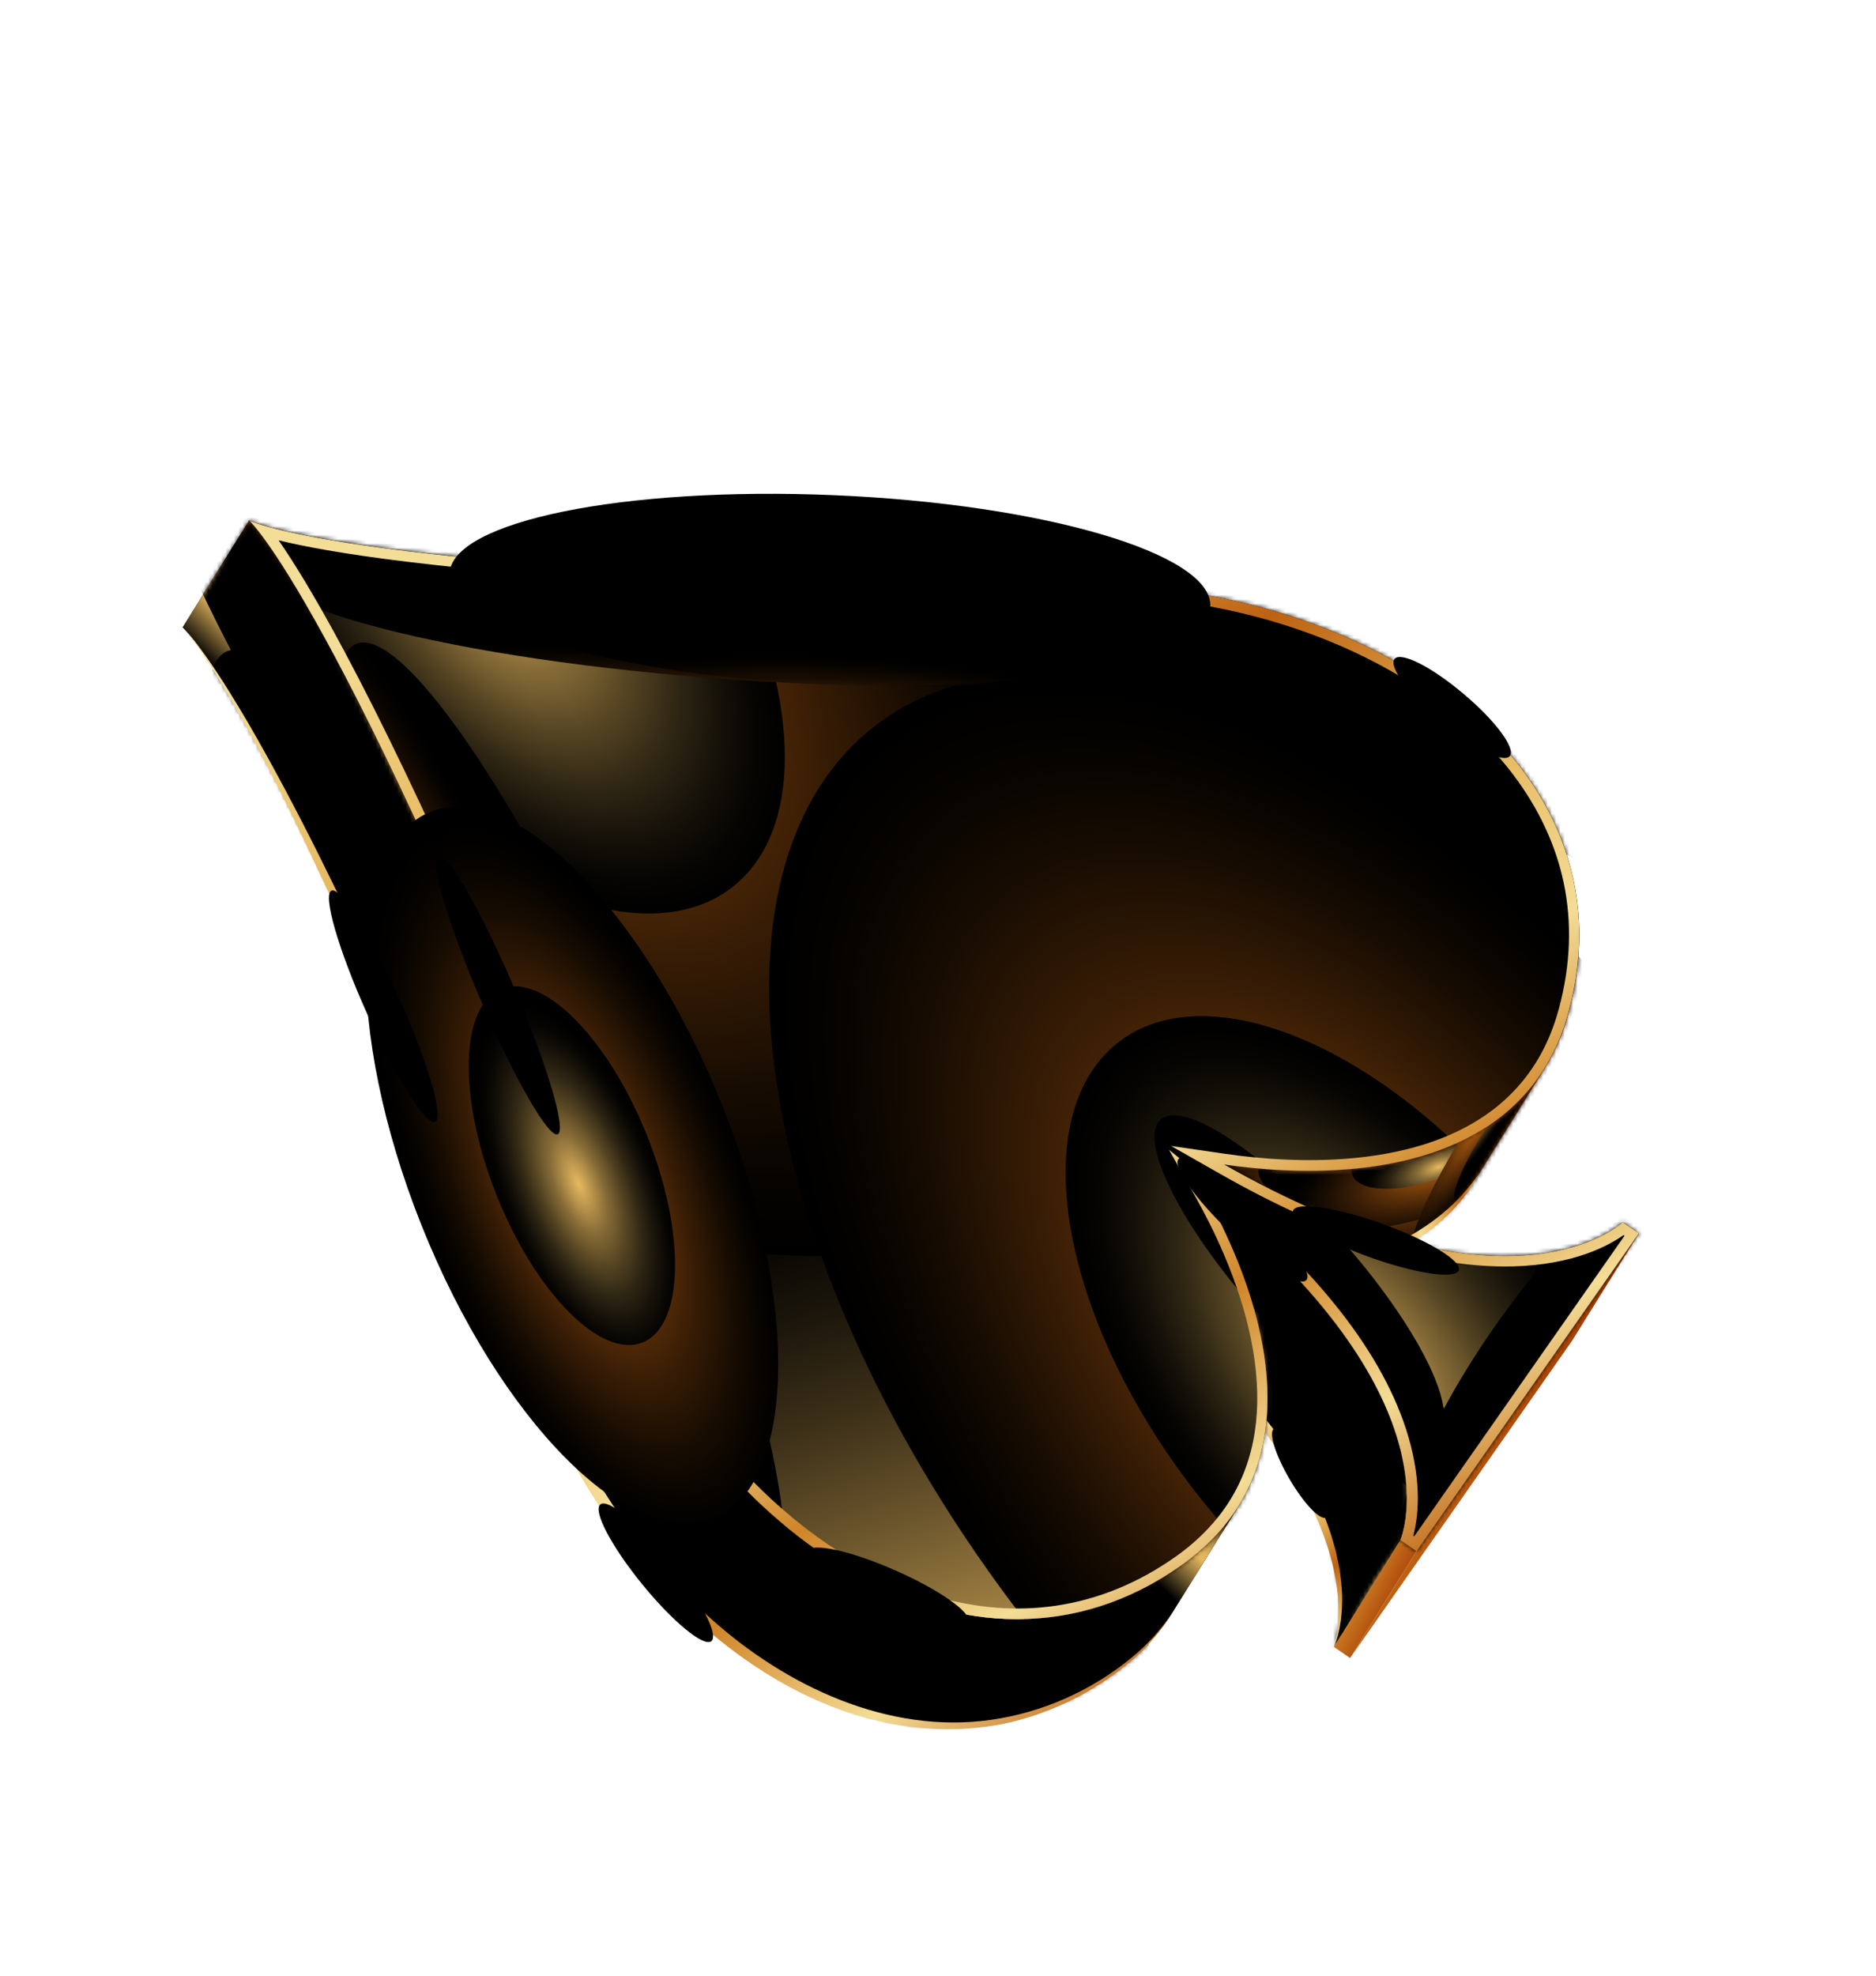 <svg width="437" height="460" viewBox="0 0 437 460" fill="none" xmlns="http://www.w3.org/2000/svg">
<g filter="url(#filter0_i_934_4415)">
<path d="M329.739 265.601C328.861 265.847 327.964 266.063 327.098 266.259C323.124 267.189 319.069 267.783 315.091 268.157C314.198 268.241 313.336 268.306 312.455 268.339C311.593 268.404 310.712 268.438 309.83 268.472C307.662 268.577 305.548 268.563 303.484 268.56C302.665 268.555 301.845 268.551 301.038 268.496C294.993 268.31 289.517 267.728 285.216 267.1L269.722 292.01C288.085 294.657 327.521 296.715 344.378 269.581L359.873 244.671C352.743 256.118 341.635 262.354 329.75 265.551L329.739 265.601Z" fill="url(#paint0_linear_934_4415)"/>
<mask id="mask0_934_4415" style="mask-type:luminance" maskUnits="userSpaceOnUse" x="269" y="244" width="91" height="50">
<path d="M329.739 265.601C328.861 265.847 327.964 266.063 327.098 266.259C323.124 267.189 319.069 267.783 315.091 268.157C314.198 268.241 313.336 268.306 312.455 268.339C311.593 268.404 310.712 268.438 309.83 268.472C307.662 268.577 305.548 268.563 303.484 268.56C302.665 268.555 301.845 268.551 301.038 268.496C294.993 268.31 289.517 267.728 285.216 267.1L269.722 292.01C288.085 294.657 327.521 296.715 344.378 269.581L359.873 244.671C352.743 256.118 341.635 262.354 329.75 265.551L329.739 265.601Z" fill="white"/>
</mask>
<g mask="url(#mask0_934_4415)">
<path style="mix-blend-mode:screen" d="M374.719 259.735C376.122 272.051 352.886 284.815 322.854 288.195C292.823 291.575 267.346 284.339 265.974 272.004C264.571 259.688 287.807 246.924 317.838 243.544C347.87 240.164 373.346 247.4 374.719 259.735Z" fill="url(#paint1_radial_934_4415)"/>
<path style="mix-blend-mode:screen" d="M347.54 262.797C348.251 268.97 336.614 275.322 321.608 277.027C306.602 278.732 293.844 275.084 293.152 268.941C292.441 262.768 304.078 256.417 319.084 254.711C334.09 253.006 346.848 256.655 347.54 262.797Z" fill="url(#paint2_radial_934_4415)"/>
<path style="mix-blend-mode:screen" d="M367.991 250.18C370.922 258.192 357.464 270.446 337.941 277.588C318.418 284.73 300.238 284.031 297.307 276.019C294.375 268.007 307.833 255.753 327.356 248.611C346.879 241.469 365.059 242.168 367.991 250.18Z" fill="url(#paint3_radial_934_4415)"/>
<path style="mix-blend-mode:screen" d="M350.32 256.64C351.776 260.63 345.082 266.779 335.311 270.334C325.54 273.889 316.465 273.53 315.009 269.54C313.553 265.549 320.247 259.401 330.018 255.845C339.789 252.29 348.864 252.649 350.32 256.64Z" fill="url(#paint4_radial_934_4415)"/>
<path style="mix-blend-mode:screen" d="M370.282 228.902C373.754 231.163 367.307 247.083 355.887 264.469C344.48 281.805 332.429 294.042 328.957 291.781C325.486 289.519 331.933 273.6 343.352 256.214C354.759 238.878 366.81 226.641 370.282 228.902Z" fill="url(#paint5_radial_934_4415)"/>
<path style="mix-blend-mode:screen" d="M359.916 244.601C361.661 245.747 358.412 253.701 352.724 262.36C347.005 271.037 340.98 277.156 339.234 276.01C337.488 274.863 340.737 266.909 346.425 258.251C352.145 249.573 358.17 243.455 359.916 244.601Z" fill="url(#paint6_radial_934_4415)"/>
</g>
<path d="M269.691 292.029C292.585 293.743 319.497 293.424 337.547 277.233C340.086 274.963 342.33 272.361 344.328 269.569C342.697 272.605 340.618 275.404 338.234 277.921C321.265 295.502 292.269 296.475 269.672 291.998L269.691 292.029Z" fill="url(#paint7_linear_934_4415)"/>
<path d="M280.623 273.658L265.129 298.568C301.69 328.068 310.62 351.632 312.014 365.586C312.094 366.267 312.144 366.966 312.154 367.604C312.185 367.929 312.165 368.242 312.196 368.566C312.207 369.204 312.229 369.792 312.201 370.367C312.174 370.943 312.177 371.5 312.141 371.995C311.873 376.458 310.904 379.039 310.698 379.468L326.193 354.557C326.821 352.877 339.043 320.855 280.573 273.646L280.623 273.658Z" fill="url(#paint8_linear_934_4415)"/>
<path style="mix-blend-mode:screen" d="M280.623 273.658L265.129 298.568C301.69 328.068 310.62 351.632 312.014 365.586C312.094 366.267 312.144 366.966 312.154 367.604C312.185 367.929 312.165 368.242 312.196 368.566C312.207 369.204 312.229 369.792 312.201 370.367C312.174 370.943 312.177 371.5 312.141 371.995C311.873 376.458 310.904 379.039 310.698 379.468L326.193 354.557C326.821 352.877 339.043 320.855 280.573 273.646L280.623 273.658Z" fill="url(#paint9_linear_934_4415)"/>
<mask id="mask1_934_4415" style="mask-type:luminance" maskUnits="userSpaceOnUse" x="265" y="273" width="63" height="107">
<path d="M280.623 273.658L265.129 298.568C301.69 328.068 310.62 351.632 312.014 365.586C312.094 366.267 312.144 366.966 312.154 367.604C312.185 367.929 312.165 368.242 312.196 368.566C312.207 369.204 312.229 369.792 312.201 370.367C312.174 370.943 312.177 371.5 312.141 371.995C311.873 376.458 310.904 379.039 310.698 379.468L326.193 354.557C326.821 352.877 339.043 320.855 280.573 273.646L280.623 273.658Z" fill="white"/>
</mask>
<g mask="url(#mask1_934_4415)">
<path style="mix-blend-mode:screen" d="M349.428 318.765C358.735 324.736 352.987 350.188 336.657 375.618C320.327 401.049 299.518 416.812 290.242 410.822C280.965 404.831 286.682 379.399 303.012 353.968C319.342 328.537 340.151 312.774 349.428 318.765Z" fill="url(#paint10_radial_934_4415)"/>
<path style="mix-blend-mode:screen" d="M334.638 341.775C339.291 344.761 336.443 357.492 328.252 370.202C320.062 382.912 309.683 390.799 305.029 387.813C300.376 384.828 303.224 372.096 311.414 359.386C319.604 346.677 329.984 338.79 334.638 341.775Z" fill="url(#paint11_radial_934_4415)"/>
<path style="mix-blend-mode:screen" d="M288.634 263.552C298.164 257.955 318.296 274.538 333.573 300.634C348.881 326.71 353.537 352.38 343.988 357.945C334.458 363.541 314.326 346.959 299.049 320.863C283.741 294.787 279.084 269.117 288.634 263.552Z" fill="url(#paint12_radial_934_4415)"/>
<path style="mix-blend-mode:screen" d="M302.469 287.196C307.219 284.407 317.284 292.698 324.948 305.752C332.592 318.775 334.93 331.625 330.181 334.413C325.431 337.202 315.365 328.911 307.702 315.857C300.057 302.834 297.719 289.984 302.5 287.176L302.469 287.196Z" fill="url(#paint13_radial_934_4415)"/>
<path style="mix-blend-mode:screen" d="M270.272 257.252C278.54 249.908 301.503 262.277 321.561 284.877C341.62 307.477 351.206 331.749 342.937 339.094C334.669 346.439 311.707 334.07 291.648 311.47C271.59 288.87 262.003 264.597 270.272 257.252Z" fill="url(#paint14_radial_934_4415)"/>
<path style="mix-blend-mode:screen" d="M288.425 277.689C292.553 274.042 304.04 280.201 314.094 291.507C324.149 302.813 328.907 314.928 324.798 318.606C320.67 322.253 309.183 316.094 299.128 304.788C289.074 293.482 284.316 281.367 288.425 277.689Z" fill="url(#paint15_radial_934_4415)"/>
<path style="mix-blend-mode:screen" d="M303.747 322.747C311.935 320.995 322.462 337.678 327.27 360.073C332.108 382.45 329.344 402.003 321.175 403.787C312.987 405.539 302.46 388.856 297.652 366.461C292.814 344.084 295.578 324.531 303.747 322.747Z" fill="url(#paint16_radial_934_4415)"/>
<path style="mix-blend-mode:screen" d="M308.093 343.025C312.187 342.148 317.445 350.515 319.854 361.688C322.264 372.86 320.891 382.653 316.797 383.529C312.703 384.405 307.446 376.038 305.036 364.866C302.626 353.693 303.999 343.901 308.093 343.025Z" fill="url(#paint17_radial_934_4415)"/>
<path style="mix-blend-mode:screen" d="M289.811 314.935C297.302 311.168 311.679 324.721 321.938 345.179C332.198 365.637 334.45 385.243 326.959 389.01C319.468 392.777 305.091 379.224 294.832 358.766C284.572 338.308 282.32 318.702 289.811 314.935Z" fill="url(#paint18_radial_934_4415)"/>
<path style="mix-blend-mode:screen" d="M299.119 333.451C302.859 331.593 310.047 338.369 315.167 348.583C320.287 358.797 321.423 368.615 317.703 370.505C313.963 372.363 306.775 365.587 301.655 355.373C296.534 345.159 295.399 335.341 299.119 333.451Z" fill="url(#paint19_radial_934_4415)"/>
</g>
<path d="M265.098 298.587C286.313 314.151 311.455 339.598 312.626 367.396C312.683 371.485 312.311 375.713 310.718 379.499C311.878 375.639 311.976 371.454 311.633 367.457C310.656 357.411 306.567 347.886 301.406 339.33C291.828 323.689 278.614 310.829 265.098 298.587Z" fill="url(#paint20_linear_934_4415)"/>
<path d="M326.244 354.569L310.749 379.479L314.495 382.042L329.99 357.132L326.244 354.569Z" fill="url(#paint21_linear_934_4415)"/>
<path d="M355.923 320.087L329.989 357.132L314.495 382.042L340.428 344.997L366.288 308.041L381.782 283.131L355.923 320.087Z" fill="url(#paint22_linear_934_4415)"/>
<path d="M275.203 360.431C225.885 395.252 165.509 352.497 142.857 295.337C81.559 140.673 59.235 118.368 58.058 117.168L42.564 142.079C43.722 143.247 66.065 165.583 127.362 320.247C150.014 377.407 210.391 420.162 259.708 385.341C265.561 381.221 269.903 376.538 273.021 371.544L288.515 346.634C285.398 351.628 281.087 356.291 275.203 360.431Z" fill="url(#paint23_linear_934_4415)"/>
<path style="mix-blend-mode:screen" d="M275.203 360.431C225.885 395.252 165.509 352.497 142.857 295.337C81.559 140.673 59.235 118.368 58.058 117.168L42.564 142.079C43.722 143.247 66.065 165.583 127.362 320.247C150.014 377.407 210.391 420.162 259.708 385.341C265.561 381.221 269.903 376.538 273.021 371.544L288.515 346.634C285.398 351.628 281.087 356.291 275.203 360.431Z" fill="url(#paint24_linear_934_4415)"/>
<path style="mix-blend-mode:screen" d="M275.203 360.431C225.885 395.252 165.509 352.497 142.857 295.337C81.559 140.673 59.235 118.368 58.058 117.168L42.564 142.079C43.722 143.247 66.065 165.583 127.362 320.247C150.014 377.407 210.391 420.162 259.708 385.341C265.561 381.221 269.903 376.538 273.021 371.544L288.515 346.634C285.398 351.628 281.087 356.291 275.203 360.431Z" fill="url(#paint25_linear_934_4415)"/>
<mask id="mask2_934_4415" style="mask-type:luminance" maskUnits="userSpaceOnUse" x="42" y="117" width="247" height="281">
<path d="M275.203 360.431C225.885 395.252 165.509 352.497 142.857 295.337C81.559 140.673 59.235 118.368 58.058 117.168L42.564 142.079C43.722 143.247 66.065 165.583 127.362 320.247C150.014 377.407 210.391 420.162 259.708 385.341C265.561 381.221 269.903 376.538 273.021 371.544L288.515 346.634C285.398 351.628 281.087 356.291 275.203 360.431Z" fill="white"/>
</mask>
<g mask="url(#mask2_934_4415)">
<path style="mix-blend-mode:screen" d="M62.107 169.297C72.73 164.351 100.115 200.774 123.243 250.633C146.372 300.493 156.475 344.895 145.851 349.841C135.228 354.786 107.843 318.364 84.715 268.504C61.586 218.644 51.483 174.242 62.107 169.297Z" fill="url(#paint26_radial_934_4415)"/>
<path style="mix-blend-mode:screen" d="M83.055 214.415C88.392 211.948 102.059 230.153 113.608 255.093C125.157 280.032 130.224 302.223 124.887 304.69C119.55 307.157 105.883 288.952 94.334 264.012C82.785 239.073 77.718 216.882 83.055 214.415Z" fill="url(#paint27_radial_934_4415)"/>
<path style="mix-blend-mode:screen" d="M136.451 328.249C147.083 323.317 136.955 278.905 113.83 229.052C90.705 179.199 63.34 142.783 52.708 147.715C42.076 152.647 52.203 197.059 75.329 246.912C98.454 296.765 125.819 333.18 136.451 328.249Z" fill="url(#paint28_radial_934_4415)"/>
<path style="mix-blend-mode:screen" d="M73.625 192.88C78.962 190.413 92.629 208.619 104.178 233.558C115.727 258.498 120.794 280.689 115.457 283.156C110.12 285.623 96.453 267.417 84.904 242.478C73.355 217.538 68.289 195.347 73.625 192.88Z" fill="url(#paint29_radial_934_4415)"/>
<path style="mix-blend-mode:screen" d="M32.61 70.344C42.748 64.412 73.456 98.033 101.284 145.436C129.08 192.859 143.428 236.076 133.291 242.008C123.153 247.939 92.445 214.319 64.617 166.915C36.821 119.492 22.473 76.276 32.61 70.344Z" fill="url(#paint30_radial_934_4415)"/>
<path style="mix-blend-mode:screen" d="M57.804 113.245C62.863 110.263 78.233 127.064 92.126 150.801C106.03 174.487 113.188 196.105 108.129 199.086C103.07 202.068 87.7 185.267 73.808 161.53C59.904 137.844 52.745 116.226 57.804 113.245Z" fill="url(#paint31_radial_934_4415)"/>
<path style="mix-blend-mode:screen" d="M49.103 98.389C59.24 92.457 89.949 126.078 117.776 173.481C145.573 220.904 159.921 264.121 149.783 270.052C139.646 275.984 108.937 242.364 81.11 194.96C53.313 147.537 38.965 104.321 49.103 98.389Z" fill="url(#paint32_radial_934_4415)"/>
<path style="mix-blend-mode:screen" d="M74.277 141.259C79.336 138.277 94.706 155.078 108.598 178.814C122.491 202.551 129.661 224.119 124.602 227.1C119.543 230.082 104.173 213.281 90.28 189.544C76.388 165.808 69.218 144.24 74.277 141.259Z" fill="url(#paint33_radial_934_4415)"/>
<path style="mix-blend-mode:screen" d="M154.289 346.901C157.909 335.751 186.221 334.99 217.496 345.185C248.77 355.381 271.166 372.701 267.515 383.87C263.895 395.02 235.583 395.781 204.309 385.585C173.034 375.39 150.639 358.07 154.289 346.901Z" fill="url(#paint34_radial_934_4415)"/>
<path style="mix-blend-mode:screen" d="M182.609 356.146C184.428 350.586 198.575 350.19 214.221 355.303C229.868 360.417 241.066 369.076 239.247 374.636C237.427 380.195 223.281 380.591 207.634 375.478C191.987 370.365 180.789 361.705 182.609 356.146Z" fill="url(#paint35_radial_934_4415)"/>
<path style="mix-blend-mode:screen" d="M144.039 325.492C150.382 315.609 177.947 322.059 205.61 339.834C233.273 357.608 250.564 380.042 244.221 389.925C237.878 399.808 210.313 393.358 182.65 375.584C154.987 357.809 137.696 335.375 144.039 325.492Z" fill="url(#paint36_radial_934_4415)"/>
<path style="mix-blend-mode:screen" d="M169.102 341.579C172.258 336.647 186.071 339.853 199.913 348.755C213.754 357.658 222.374 368.869 219.218 373.801C216.062 378.733 202.249 375.527 188.408 366.625C174.567 357.722 165.946 346.511 169.102 341.579Z" fill="url(#paint37_radial_934_4415)"/>
<path style="mix-blend-mode:screen" d="M137.687 301.653C146.2 293.597 171.434 306.441 194.022 330.342C216.611 354.244 228.039 380.162 219.495 388.237C210.982 396.292 185.748 383.449 163.159 359.547C140.571 335.645 129.143 309.728 137.687 301.653Z" fill="url(#paint38_radial_934_4415)"/>
<path style="mix-blend-mode:screen" d="M158.159 323.265C162.431 319.227 175.042 325.674 186.352 337.615C197.662 349.557 203.335 362.519 199.094 366.537C194.822 370.575 182.211 364.128 170.901 352.187C159.592 340.245 153.918 327.283 158.159 323.265Z" fill="url(#paint39_radial_934_4415)"/>
<path style="mix-blend-mode:screen" d="M170.944 384.513C172.375 380.398 186.485 381.529 202.483 387.067C218.481 392.606 230.271 400.424 228.84 404.539C227.408 408.653 213.299 407.523 197.301 401.984C181.303 396.445 169.512 388.627 170.944 384.513Z" fill="url(#paint40_radial_934_4415)"/>
<path style="mix-blend-mode:screen" d="M185.4 389.508C186.091 387.445 193.155 388.026 201.144 390.78C209.134 393.534 215.054 397.449 214.313 399.5C213.623 401.563 206.558 400.983 198.569 398.229C190.58 395.475 184.659 391.56 185.4 389.508Z" fill="url(#paint41_radial_934_4415)"/>
</g>
<path d="M42.564 142.079C44.664 144.207 46.489 146.722 48.225 149.163C51.686 154.095 54.864 159.332 57.923 164.515C69.539 184.6 79.601 205.568 89.338 226.567C104.568 259.481 117.93 293.258 131.757 326.746C140.106 344.829 152.156 361.335 167.268 374.344C185.178 389.776 209.175 400.426 233.135 396.061C244.895 393.973 256.191 388.522 265.176 380.602C268.151 377.931 270.845 374.877 273.033 371.494C270.965 374.932 268.398 378.121 265.469 380.935C256.534 389.21 245.35 394.979 233.396 397.445C191.726 405.244 154.129 372.91 134.757 338.796C130.723 331.773 127.412 324.255 124.445 316.738C120.033 305.524 110.897 283.077 106.281 271.947C97.972 251.862 88.865 230.772 79.88 210.98C70.625 191.098 61.146 170.583 49.597 151.916C48.151 149.595 46.218 146.632 44.505 144.435L44.038 143.824L43.54 143.232L43.042 142.64C42.876 142.443 42.679 142.265 42.533 142.098L42.564 142.079Z" fill="url(#paint42_linear_934_4415)"/>
<path d="M256.938 132.329C88.647 130.541 59.594 117.843 58.057 117.169C59.215 118.338 81.558 140.674 142.856 295.337C165.508 352.497 225.884 395.253 275.202 360.432C282.513 355.273 287.452 349.273 290.583 342.853C302.497 318.542 288.729 288.111 280.592 273.677C339.092 320.867 326.87 352.889 326.211 354.589L329.957 357.152L355.89 320.107L381.75 283.151L378.004 280.588C376.642 281.78 350.615 304.405 285.153 267.139C304.362 269.903 346.67 272.019 362.037 240.701C363.428 237.9 364.564 234.829 365.457 231.437C380.969 173.605 319.078 133.039 256.876 132.367L256.938 132.329Z" fill="url(#paint43_linear_934_4415)"/>
<path style="mix-blend-mode:screen" d="M256.939 132.329C88.648 130.541 59.595 117.843 58.058 117.169C59.216 118.338 81.559 140.674 142.857 295.337C165.509 352.497 225.885 395.252 275.203 360.432C282.514 355.273 287.453 349.273 290.584 342.853C302.498 318.542 288.73 288.111 280.593 273.677C339.093 320.867 326.871 352.889 326.212 354.589L329.958 357.152L355.891 320.107L381.751 283.151L378.005 280.588C376.643 281.78 350.616 304.405 285.154 267.139C304.363 269.903 346.671 272.019 362.038 240.701C363.429 237.9 364.565 234.829 365.458 231.437C380.97 173.605 319.079 133.039 256.877 132.367L256.939 132.329Z" fill="url(#paint44_linear_934_4415)"/>
<mask id="mask3_934_4415" style="mask-type:luminance" maskUnits="userSpaceOnUse" x="58" y="117" width="324" height="256">
<path d="M256.939 132.329C88.648 130.541 59.595 117.843 58.058 117.169C59.216 118.338 81.559 140.674 142.857 295.337C165.509 352.497 225.885 395.252 275.203 360.432C282.514 355.273 287.453 349.273 290.584 342.853C302.498 318.542 288.73 288.111 280.593 273.677C339.093 320.867 326.871 352.889 326.212 354.589L329.958 357.152L355.891 320.107L381.751 283.151L378.005 280.588C376.643 281.78 350.616 304.405 285.154 267.139C304.363 269.903 346.671 272.019 362.038 240.701C363.429 237.9 364.565 234.829 365.458 231.437C380.97 173.605 319.079 133.039 256.877 132.367L256.939 132.329Z" fill="white"/>
</mask>
<g mask="url(#mask3_934_4415)">
<path style="mix-blend-mode:screen" d="M34.7 189.817C97.541 271.227 183.801 309.961 227.368 276.331C270.934 242.702 255.309 149.445 192.468 68.035C129.627 -13.375 43.367 -52.108 -0.2 -18.479C-43.766 15.15 -28.141 108.407 34.7 189.817Z" fill="url(#paint45_radial_934_4415)"/>
<path style="mix-blend-mode:screen" d="M74.157 159.36C105.584 200.073 148.712 219.452 170.487 202.643C192.263 185.835 184.438 139.204 153.012 98.492C121.585 57.779 78.457 38.4 56.681 55.209C34.906 72.017 42.73 118.648 74.157 159.36Z" fill="url(#paint46_radial_934_4415)"/>
<path style="mix-blend-mode:screen" d="M238.749 373.293C301.59 454.703 387.85 493.436 431.416 459.807C474.983 426.178 459.357 332.92 396.517 251.511C333.676 170.101 247.415 131.367 203.849 164.996C160.283 198.626 175.908 291.883 238.749 373.293Z" fill="url(#paint47_radial_934_4415)"/>
<path style="mix-blend-mode:screen" d="M278.03 342.791C309.449 383.51 352.574 402.896 374.352 386.091C396.13 369.286 388.314 322.655 356.895 281.936C325.475 241.218 282.35 221.832 260.572 238.637C238.794 255.441 246.61 302.073 278.03 342.791Z" fill="url(#paint48_radial_934_4415)"/>
<path style="mix-blend-mode:screen" d="M299.961 139.799C299.254 151.969 244.437 158.596 177.539 154.664C110.672 150.713 57.015 137.626 57.741 125.487C58.448 113.317 113.265 106.69 180.163 110.622C247.03 114.573 300.687 127.66 299.961 139.799Z" fill="url(#paint49_radial_934_4415)"/>
<path style="mix-blend-mode:screen" d="M239.387 136.222C239.008 142.302 211.609 145.63 178.191 143.645C144.742 141.679 117.939 135.141 118.267 129.051C118.595 122.96 146.045 119.643 179.463 121.628C212.912 123.594 239.715 130.132 239.387 136.222Z" fill="url(#paint50_radial_934_4415)"/>
<path style="mix-blend-mode:screen" d="M178.682 368.845C189.876 364.035 177.506 310.236 151.054 248.681C124.602 187.127 94.084 141.126 82.891 145.937C71.698 150.747 84.067 204.546 110.519 266.1C136.971 327.655 167.489 373.655 178.682 368.845Z" fill="url(#paint51_radial_934_4415)"/>
<path style="mix-blend-mode:screen" d="M154.672 313.193C149.084 315.602 133.834 292.583 120.592 261.824C107.381 231.047 101.183 204.147 106.771 201.738C112.359 199.329 127.609 222.348 140.851 253.107C154.063 283.884 160.26 310.785 154.672 313.193Z" fill="url(#paint52_radial_934_4415)"/>
<path style="mix-blend-mode:screen" d="M383.524 197.834C378.303 203.795 355.899 192.667 333.545 173.002C311.16 153.356 297.268 132.584 302.509 126.653C307.73 120.692 330.133 131.82 352.487 151.486C374.872 171.132 388.764 191.904 383.524 197.834Z" fill="url(#paint53_radial_934_4415)"/>
<path style="mix-blend-mode:screen" d="M363.278 180.034C360.657 182.999 349.475 177.466 338.282 167.643C327.09 157.82 320.153 147.449 322.754 144.453C325.375 141.488 336.557 147.021 347.75 156.844C358.942 166.667 365.879 177.038 363.278 180.034Z" fill="url(#paint54_radial_934_4415)"/>
<path style="mix-blend-mode:screen" d="M327.971 360.238C321.429 355.808 329.629 332.223 346.34 307.542C363.052 282.861 381.887 266.482 388.448 270.942C394.99 275.372 386.79 298.957 370.079 323.638C353.398 348.299 334.532 364.698 327.971 360.238Z" fill="url(#paint55_radial_934_4415)"/>
<path style="mix-blend-mode:screen" d="M343.103 337.917C339.832 335.702 343.948 323.9 352.288 311.569C360.628 299.239 370.046 291.049 373.348 293.244C376.649 295.44 372.503 307.261 364.163 319.592C355.823 331.923 346.405 340.113 343.103 337.917Z" fill="url(#paint56_radial_934_4415)"/>
<path style="mix-blend-mode:screen" d="M341.831 340.772C335.29 336.342 343.489 312.756 360.201 288.076C376.912 263.395 395.747 247.015 402.309 251.476C408.85 255.906 400.651 279.491 383.939 304.172C367.227 328.852 348.393 345.232 341.831 340.772Z" fill="url(#paint57_radial_934_4415)"/>
<path style="mix-blend-mode:screen" d="M356.963 318.451C353.692 316.236 357.807 304.434 366.148 292.103C374.488 279.772 383.906 271.582 387.207 273.778C390.478 275.993 386.363 287.795 378.023 300.126C369.682 312.457 360.234 320.666 356.963 318.451Z" fill="url(#paint58_radial_934_4415)"/>
<path style="mix-blend-mode:screen" d="M342.037 349.58C336.966 352.956 320.462 337.163 305.177 314.294C289.861 291.445 281.539 270.165 286.591 266.759C291.662 263.383 308.166 279.177 323.482 302.026C338.797 324.875 347.12 346.154 342.068 349.561L342.037 349.58Z" fill="url(#paint59_radial_934_4415)"/>
<path style="mix-blend-mode:screen" d="M328.183 328.87C325.672 330.564 317.396 322.661 309.753 311.227C302.111 299.793 297.934 289.163 300.445 287.469C302.955 285.775 311.232 293.678 318.874 305.112C326.517 316.547 330.693 327.177 328.183 328.87Z" fill="url(#paint60_radial_934_4415)"/>
<path style="mix-blend-mode:screen" d="M334.915 329.4C329.58 334.143 310.788 321.71 292.949 301.636C275.109 281.563 265.012 261.433 270.347 256.69C275.683 251.946 294.475 264.38 312.314 284.453C330.153 304.527 340.251 324.656 334.915 329.4Z" fill="url(#paint61_radial_934_4415)"/>
<path style="mix-blend-mode:screen" d="M318.779 311.23C316.086 313.596 306.725 307.4 297.805 297.364C288.885 287.327 283.811 277.256 286.504 274.89C289.197 272.524 298.558 278.72 307.478 288.757C316.398 298.793 321.472 308.864 318.779 311.23Z" fill="url(#paint62_radial_934_4415)"/>
<path style="mix-blend-mode:screen" d="M370.096 179.737C365.667 186.279 342.081 178.079 317.401 161.368C292.72 144.656 276.34 125.821 280.801 119.26C285.23 112.718 308.816 120.918 333.497 137.629C358.177 154.341 374.557 173.176 370.096 179.737Z" fill="url(#paint63_radial_934_4415)"/>
<path style="mix-blend-mode:screen" d="M347.774 164.606C345.559 167.877 333.757 163.762 321.426 155.422C309.096 147.081 300.906 137.664 303.101 134.362C305.316 131.091 317.119 135.206 329.449 143.547C341.78 151.887 349.97 161.305 347.774 164.606Z" fill="url(#paint64_radial_934_4415)"/>
<path style="mix-blend-mode:screen" d="M362.125 161.849C359.298 169.239 334.43 166.565 306.65 155.909C278.851 145.223 258.64 130.581 261.466 123.191C264.293 115.8 289.161 118.475 316.941 129.13C344.74 139.816 364.952 154.458 362.125 161.849Z" fill="url(#paint65_radial_934_4415)"/>
<path style="mix-blend-mode:screen" d="M336.957 152.143C335.519 155.832 323.125 154.491 309.226 149.148C295.326 143.805 285.22 136.484 286.609 132.783C287.997 129.082 300.44 130.435 314.34 135.778C328.24 141.121 338.345 148.442 336.957 152.143Z" fill="url(#paint66_radial_934_4415)"/>
</g>
<path d="M64.797 121.776C70.481 123.174 79.805 124.967 94.683 126.779C132.079 131.355 186.691 134.05 256.925 134.786C296.158 135.209 333.659 151.535 352.486 176.363C358.378 184.162 362.329 192.57 364.224 201.4C366.222 210.809 365.858 220.703 363.152 230.768C362.317 233.91 361.204 236.88 359.887 239.592C357.058 245.394 353.033 250.309 347.965 254.241C339.872 260.489 328.979 264.313 315.574 265.622C303.985 266.744 292.867 265.726 285.594 264.673L272.792 262.814L284.039 269.209C310.101 284.071 333.108 291.342 352.438 290.852C366.573 290.506 374.764 286.002 378.188 283.567L378.415 283.726L353.984 318.631L329.437 353.695L329.209 353.537C330.246 349.754 331.4 341.817 328.055 330.453C322.455 311.473 307.035 291.697 282.262 271.734L272.319 263.71L278.575 274.849C282.566 281.942 287.905 292.921 290.82 305.111C294.188 319.339 293.416 331.679 288.483 341.756C285.655 347.558 281.339 352.697 275.752 357.038C275.141 357.505 274.53 357.972 273.899 358.408C265.161 364.585 255.745 368.435 245.938 369.864C236.729 371.221 227.223 370.444 217.587 367.599C202.758 363.179 188.11 353.877 175.159 340.682C162.425 327.695 152.078 311.716 145.243 294.408C119.651 229.843 97.763 180.456 80.156 147.52C73.199 134.498 68.192 126.534 64.878 121.768M58.059 117.168C59.217 118.337 81.56 140.673 142.857 295.336C165.509 352.496 225.886 395.252 275.203 360.431C275.865 359.976 276.507 359.49 277.149 359.003C283.378 354.176 287.744 348.705 290.584 342.853C302.499 318.541 288.731 288.111 280.593 273.676C339.094 320.866 326.872 352.888 326.213 354.588L329.959 357.151L355.892 320.106L381.752 283.15L378.006 280.587C378.006 280.587 377.673 280.88 377.321 281.143C372.679 284.724 345.924 301.701 285.154 267.139C300.364 269.345 330.076 271.105 349.392 256.187C354.46 252.255 358.834 247.209 362.019 240.669C363.41 237.869 364.546 234.797 365.439 231.405C380.951 173.573 319.061 133.007 256.859 132.336C88.568 130.548 59.515 117.85 57.977 117.176L58.059 117.168Z" fill="url(#paint67_linear_934_4415)"/>
<path style="mix-blend-mode:screen" d="M281.925 137.121C281.4 149.306 241.318 157.447 192.382 155.381C143.427 153.284 104.211 141.722 104.705 129.555C105.2 117.389 145.313 109.229 194.249 111.295C243.185 113.361 282.419 124.954 281.925 137.121Z" fill="url(#paint68_radial_934_4415)"/>
<path style="mix-blend-mode:screen" d="M237.606 135.227C237.359 141.31 217.303 145.39 192.85 144.347C168.398 143.305 148.775 137.533 149.022 131.45C149.269 125.367 169.325 121.287 193.778 122.33C218.23 123.372 237.854 129.144 237.606 135.227Z" fill="url(#paint69_radial_934_4415)"/>
<path style="mix-blend-mode:screen" d="M166.133 349.694C185.468 341.966 186.408 298.835 168.233 253.358C150.057 207.882 119.649 177.28 100.314 185.007C80.978 192.735 80.038 235.866 98.214 281.343C116.389 326.819 146.798 357.421 166.133 349.694Z" fill="url(#paint70_radial_934_4415)"/>
<path style="mix-blend-mode:screen" d="M149.687 308.567C140.027 312.44 124.814 297.131 115.717 274.401C106.62 251.672 107.099 230.106 116.758 226.233C126.418 222.361 141.631 237.67 150.728 260.399C159.825 283.129 159.346 304.695 149.687 308.567Z" fill="url(#paint71_radial_934_4415)"/>
<path style="mix-blend-mode:color-dodge" d="M260.988 133.929C260.897 138.884 237.943 142.45 209.764 141.84C181.554 141.248 158.806 136.737 158.897 131.782C158.988 126.827 181.943 123.261 210.122 123.872C238.332 124.463 261.079 128.974 260.988 133.929Z" fill="url(#paint72_radial_934_4415)"/>
<path style="mix-blend-mode:color-dodge" d="M129.915 260.095C127.823 261.012 119.839 247.169 112.143 229.238C104.427 211.276 99.897 196.011 101.989 195.094C104.081 194.177 112.064 208.019 119.761 225.951C127.476 243.913 132.007 259.177 129.915 260.095Z" fill="url(#paint73_radial_934_4415)"/>
<path style="mix-blend-mode:color-dodge" d="M225.557 373.631C224.623 375.717 215.477 373.727 205.124 369.18C194.772 364.634 187.106 359.229 188.04 357.143C188.974 355.057 198.12 357.047 208.473 361.594C218.826 366.14 226.491 371.545 225.557 373.631Z" fill="url(#paint74_radial_934_4415)"/>
<path style="mix-blend-mode:color-dodge" d="M165.705 378.11C163.941 379.554 156.698 373.585 149.551 364.807C142.403 356.028 138.054 347.74 139.849 346.278C141.644 344.815 148.857 350.803 156.004 359.581C163.151 368.36 167.501 376.648 165.705 378.11Z" fill="url(#paint75_radial_934_4415)"/>
<path style="mix-blend-mode:color-dodge" d="M304.292 294.051C302.713 295.723 294.792 290.735 286.573 282.925C278.354 275.115 272.983 267.464 274.562 265.792C276.141 264.121 284.062 269.109 292.281 276.918C300.5 284.728 305.871 292.379 304.292 294.051Z" fill="url(#paint76_radial_934_4415)"/>
<path style="mix-blend-mode:color-dodge" d="M339.814 291.76C339.05 293.912 329.783 292.556 319.105 288.728C308.458 284.881 300.421 280.051 301.216 277.88C301.98 275.728 311.247 277.085 321.925 280.912C332.572 284.76 340.609 289.589 339.814 291.76Z" fill="url(#paint77_radial_934_4415)"/>
<path style="mix-blend-mode:color-dodge" d="M351.686 172.049C350.196 173.795 342.992 170.164 335.606 163.898C328.19 157.651 323.389 151.19 324.86 149.414C326.331 147.638 333.554 151.299 340.94 157.566C348.357 163.813 353.157 170.273 351.686 172.049Z" fill="url(#paint78_radial_934_4415)"/>
<path style="mix-blend-mode:color-dodge" d="M308.911 349.303C307.561 350.101 303.748 346.12 300.392 340.391C297.056 334.694 295.428 329.393 296.797 328.626C298.147 327.827 301.96 331.809 305.316 337.537C308.652 343.235 310.28 348.535 308.911 349.303Z" fill="url(#paint79_radial_934_4415)"/>
<path style="mix-blend-mode:color-dodge" d="M101.36 257.227C99.287 258.175 92.166 246.888 85.51 232.004C78.822 217.139 75.127 204.318 77.2 203.369C79.273 202.421 86.394 213.708 93.05 228.593C99.738 243.458 103.432 256.279 101.36 257.227Z" fill="url(#paint80_radial_934_4415)"/>
</g>
<defs>
<filter id="filter0_i_934_4415" x="42.533" y="110.975" width="339.25" height="291.645" filterUnits="userSpaceOnUse" color-interpolation-filters="sRGB">
<feFlood flood-opacity="0" result="BackgroundImageFix"/>
<feBlend mode="normal" in="SourceGraphic" in2="BackgroundImageFix" result="shape"/>
<feColorMatrix in="SourceAlpha" type="matrix" values="0 0 0 0 0 0 0 0 0 0 0 0 0 0 0 0 0 0 127 0" result="hardAlpha"/>
<feOffset dy="4"/>
<feGaussianBlur stdDeviation="4"/>
<feComposite in2="hardAlpha" operator="arithmetic" k2="-1" k3="1"/>
<feColorMatrix type="matrix" values="0 0 0 0 0 0 0 0 0 0 0 0 0 0 0 0 0 0 0.25 0"/>
<feBlend mode="normal" in2="shape" result="effect1_innerShadow_934_4415"/>
</filter>
<linearGradient id="paint0_linear_934_4415" x1="312.168" y1="303.793" x2="317.007" y2="238.005" gradientUnits="userSpaceOnUse">
<stop stop-color="#D08529"/>
<stop offset="1" stop-color="#A43700"/>
</linearGradient>
<radialGradient id="paint1_radial_934_4415" cx="0" cy="0" r="1" gradientUnits="userSpaceOnUse" gradientTransform="translate(321.254 271.767) rotate(-6.435) scale(54.73 22.439)">
<stop stop-color="#BD6212"/>
<stop offset="0.12" stop-color="#9C500E"/>
<stop offset="0.34" stop-color="#643409"/>
<stop offset="0.55" stop-color="#391D05"/>
<stop offset="0.74" stop-color="#190D02"/>
<stop offset="0.89" stop-color="#060300"/>
<stop offset="1"/>
</radialGradient>
<radialGradient id="paint2_radial_934_4415" cx="0" cy="0" r="1" gradientUnits="userSpaceOnUse" gradientTransform="translate(321.254 271.767) rotate(-6.435) scale(27.347 11.212)">
<stop stop-color="#E7B960"/>
<stop offset="0.11" stop-color="#C09A4F"/>
<stop offset="0.28" stop-color="#866B37"/>
<stop offset="0.46" stop-color="#564523"/>
<stop offset="0.62" stop-color="#302714"/>
<stop offset="0.77" stop-color="#161109"/>
<stop offset="0.9" stop-color="#050402"/>
<stop offset="1"/>
</radialGradient>
<radialGradient id="paint3_radial_934_4415" cx="0" cy="0" r="1" gradientUnits="userSpaceOnUse" gradientTransform="translate(335.13 267.706) rotate(-20.075) scale(37.629 15.428)">
<stop stop-color="#BD6212"/>
<stop offset="0.12" stop-color="#9C500E"/>
<stop offset="0.34" stop-color="#643409"/>
<stop offset="0.55" stop-color="#391D05"/>
<stop offset="0.74" stop-color="#190D02"/>
<stop offset="0.89" stop-color="#060300"/>
<stop offset="1"/>
</radialGradient>
<radialGradient id="paint4_radial_934_4415" cx="0" cy="0" r="1" gradientUnits="userSpaceOnUse" gradientTransform="translate(335.13 267.706) rotate(-20.075) scale(18.814 7.714)">
<stop stop-color="#E7B960"/>
<stop offset="0.11" stop-color="#C09A4F"/>
<stop offset="0.28" stop-color="#866B37"/>
<stop offset="0.46" stop-color="#564523"/>
<stop offset="0.62" stop-color="#302714"/>
<stop offset="0.77" stop-color="#161109"/>
<stop offset="0.9" stop-color="#050402"/>
<stop offset="1"/>
</radialGradient>
<radialGradient id="paint5_radial_934_4415" cx="0" cy="0" r="1" gradientUnits="userSpaceOnUse" gradientTransform="translate(345.107 257.113) rotate(-56.685) scale(37.593 7.519)">
<stop stop-color="#BD6212"/>
<stop offset="0.12" stop-color="#9C500E"/>
<stop offset="0.34" stop-color="#643409"/>
<stop offset="0.55" stop-color="#391D05"/>
<stop offset="0.74" stop-color="#190D02"/>
<stop offset="0.89" stop-color="#060300"/>
<stop offset="1"/>
</radialGradient>
<radialGradient id="paint6_radial_934_4415" cx="0" cy="0" r="1" gradientUnits="userSpaceOnUse" gradientTransform="translate(345.106 257.114) rotate(-56.685) scale(18.814 3.763)">
<stop stop-color="#E7B960"/>
<stop offset="0.11" stop-color="#C09A4F"/>
<stop offset="0.28" stop-color="#866B37"/>
<stop offset="0.46" stop-color="#564523"/>
<stop offset="0.62" stop-color="#302714"/>
<stop offset="0.77" stop-color="#161109"/>
<stop offset="0.9" stop-color="#050402"/>
<stop offset="1"/>
</radialGradient>
<linearGradient id="paint7_linear_934_4415" x1="352.689" y1="272.139" x2="315.552" y2="284.178" gradientUnits="userSpaceOnUse">
<stop stop-color="#F4DD97"/>
<stop offset="0.16" stop-color="#E7B960"/>
<stop offset="0.32" stop-color="#BD6212"/>
<stop offset="0.49" stop-color="#E7B960"/>
<stop offset="0.62" stop-color="#F4DD97"/>
<stop offset="0.74" stop-color="#D08529"/>
<stop offset="0.87" stop-color="#F4DD97"/>
<stop offset="1" stop-color="#BD6212"/>
</linearGradient>
<linearGradient id="paint8_linear_934_4415" x1="320.49" y1="364.152" x2="284.552" y2="292.354" gradientUnits="userSpaceOnUse">
<stop stop-color="#D08529"/>
<stop offset="1" stop-color="#A43700"/>
</linearGradient>
<linearGradient id="paint9_linear_934_4415" x1="294.513" y1="328.202" x2="265.452" y2="368.915" gradientUnits="userSpaceOnUse">
<stop/>
<stop offset="0.27" stop-color="#E7B960"/>
<stop offset="0.3" stop-color="#E2B55D"/>
<stop offset="0.33" stop-color="#D3A957"/>
<stop offset="0.37" stop-color="#BB964E"/>
<stop offset="0.41" stop-color="#9A7B40"/>
<stop offset="0.45" stop-color="#70592E"/>
<stop offset="0.49" stop-color="#3B3018"/>
<stop offset="0.54"/>
<stop offset="0.77" stop-color="#BD6212"/>
<stop offset="1"/>
</linearGradient>
<radialGradient id="paint10_radial_934_4415" cx="0" cy="0" r="1" gradientUnits="userSpaceOnUse" gradientTransform="translate(296.764 349.685) rotate(-57.255) scale(54.73 20.25)">
<stop stop-color="#BD6212"/>
<stop offset="0.12" stop-color="#9C500E"/>
<stop offset="0.34" stop-color="#643409"/>
<stop offset="0.55" stop-color="#391D05"/>
<stop offset="0.74" stop-color="#190D02"/>
<stop offset="0.89" stop-color="#060300"/>
<stop offset="1"/>
</radialGradient>
<radialGradient id="paint11_radial_934_4415" cx="0" cy="0" r="1" gradientUnits="userSpaceOnUse" gradientTransform="translate(296.763 349.686) rotate(-57.255) scale(27.347 10.118)">
<stop stop-color="#E7B960"/>
<stop offset="0.11" stop-color="#C09A4F"/>
<stop offset="0.28" stop-color="#866B37"/>
<stop offset="0.46" stop-color="#564523"/>
<stop offset="0.62" stop-color="#302714"/>
<stop offset="0.77" stop-color="#161109"/>
<stop offset="0.9" stop-color="#050402"/>
<stop offset="1"/>
</radialGradient>
<radialGradient id="paint12_radial_934_4415" cx="0" cy="0" r="1" gradientUnits="userSpaceOnUse" gradientTransform="translate(370.525 279.322) rotate(-120.395) scale(54.73 20.25)">
<stop stop-color="#BD6212"/>
<stop offset="0.12" stop-color="#9C500E"/>
<stop offset="0.34" stop-color="#643409"/>
<stop offset="0.55" stop-color="#391D05"/>
<stop offset="0.74" stop-color="#190D02"/>
<stop offset="0.89" stop-color="#060300"/>
<stop offset="1"/>
</radialGradient>
<radialGradient id="paint13_radial_934_4415" cx="0" cy="0" r="1" gradientUnits="userSpaceOnUse" gradientTransform="translate(370.525 279.322) rotate(-120.395) scale(27.347 10.118)">
<stop stop-color="#E7B960"/>
<stop offset="0.11" stop-color="#C09A4F"/>
<stop offset="0.28" stop-color="#866B37"/>
<stop offset="0.46" stop-color="#564523"/>
<stop offset="0.62" stop-color="#302714"/>
<stop offset="0.77" stop-color="#161109"/>
<stop offset="0.9" stop-color="#050402"/>
<stop offset="1"/>
</radialGradient>
<radialGradient id="paint14_radial_934_4415" cx="0" cy="0" r="1" gradientUnits="userSpaceOnUse" gradientTransform="translate(362.244 248.119) rotate(-131.605) scale(54.73 20.25)">
<stop stop-color="#BD6212"/>
<stop offset="0.12" stop-color="#9C500E"/>
<stop offset="0.34" stop-color="#643409"/>
<stop offset="0.55" stop-color="#391D05"/>
<stop offset="0.74" stop-color="#190D02"/>
<stop offset="0.89" stop-color="#060300"/>
<stop offset="1"/>
</radialGradient>
<radialGradient id="paint15_radial_934_4415" cx="0" cy="0" r="1" gradientUnits="userSpaceOnUse" gradientTransform="translate(362.245 248.118) rotate(-131.605) scale(27.347 10.118)">
<stop stop-color="#E7B960"/>
<stop offset="0.11" stop-color="#C09A4F"/>
<stop offset="0.28" stop-color="#866B37"/>
<stop offset="0.46" stop-color="#564523"/>
<stop offset="0.62" stop-color="#302714"/>
<stop offset="0.77" stop-color="#161109"/>
<stop offset="0.9" stop-color="#050402"/>
<stop offset="1"/>
</radialGradient>
<radialGradient id="paint16_radial_934_4415" cx="0" cy="0" r="1" gradientUnits="userSpaceOnUse" gradientTransform="translate(345.02 355.954) rotate(-102.155) scale(41.421 15.326)">
<stop stop-color="#BD6212"/>
<stop offset="0.12" stop-color="#9C500E"/>
<stop offset="0.34" stop-color="#643409"/>
<stop offset="0.55" stop-color="#391D05"/>
<stop offset="0.74" stop-color="#190D02"/>
<stop offset="0.89" stop-color="#060300"/>
<stop offset="1"/>
</radialGradient>
<radialGradient id="paint17_radial_934_4415" cx="0" cy="0" r="1" gradientUnits="userSpaceOnUse" gradientTransform="translate(345.02 355.954) rotate(-102.155) scale(20.71 7.663)">
<stop stop-color="#E7B960"/>
<stop offset="0.11" stop-color="#C09A4F"/>
<stop offset="0.28" stop-color="#866B37"/>
<stop offset="0.46" stop-color="#564523"/>
<stop offset="0.62" stop-color="#302714"/>
<stop offset="0.77" stop-color="#161109"/>
<stop offset="0.9" stop-color="#050402"/>
<stop offset="1"/>
</radialGradient>
<radialGradient id="paint18_radial_934_4415" cx="0" cy="0" r="1" gradientUnits="userSpaceOnUse" gradientTransform="translate(357.32 327.056) rotate(-116.635) scale(41.421 15.326)">
<stop stop-color="#BD6212"/>
<stop offset="0.12" stop-color="#9C500E"/>
<stop offset="0.34" stop-color="#643409"/>
<stop offset="0.55" stop-color="#391D05"/>
<stop offset="0.74" stop-color="#190D02"/>
<stop offset="0.89" stop-color="#060300"/>
<stop offset="1"/>
</radialGradient>
<radialGradient id="paint19_radial_934_4415" cx="0" cy="0" r="1" gradientUnits="userSpaceOnUse" gradientTransform="translate(357.32 327.056) rotate(-116.635) scale(20.71 7.663)">
<stop stop-color="#E7B960"/>
<stop offset="0.11" stop-color="#C09A4F"/>
<stop offset="0.28" stop-color="#866B37"/>
<stop offset="0.46" stop-color="#564523"/>
<stop offset="0.62" stop-color="#302714"/>
<stop offset="0.77" stop-color="#161109"/>
<stop offset="0.9" stop-color="#050402"/>
<stop offset="1"/>
</radialGradient>
<linearGradient id="paint20_linear_934_4415" x1="321.95" y1="378.456" x2="282.713" y2="326.431" gradientUnits="userSpaceOnUse">
<stop stop-color="#F4DD97"/>
<stop offset="0.16" stop-color="#E7B960"/>
<stop offset="0.32" stop-color="#BD6212"/>
<stop offset="0.49" stop-color="#E7B960"/>
<stop offset="0.62" stop-color="#F4DD97"/>
<stop offset="0.74" stop-color="#D08529"/>
<stop offset="0.87" stop-color="#F4DD97"/>
<stop offset="1" stop-color="#BD6212"/>
</linearGradient>
<linearGradient id="paint21_linear_934_4415" x1="315.745" y1="365.88" x2="325.782" y2="371.305" gradientUnits="userSpaceOnUse">
<stop stop-color="#D08529"/>
<stop offset="1" stop-color="#A43700"/>
</linearGradient>
<linearGradient id="paint22_linear_934_4415" x1="332.126" y1="367.053" x2="370.757" y2="283.434" gradientUnits="userSpaceOnUse">
<stop stop-color="#BD6212"/>
<stop offset="1" stop-color="#A43700"/>
</linearGradient>
<linearGradient id="paint23_linear_934_4415" x1="22.612" y1="160.97" x2="277.255" y2="403.974" gradientUnits="userSpaceOnUse">
<stop stop-color="#D08529"/>
<stop offset="1" stop-color="#A43700"/>
</linearGradient>
<linearGradient id="paint24_linear_934_4415" x1="281.547" y1="358.515" x2="127.336" y2="256.778" gradientUnits="userSpaceOnUse">
<stop/>
<stop offset="0.27" stop-color="#E7B960"/>
<stop offset="0.3" stop-color="#E2B55D"/>
<stop offset="0.33" stop-color="#D3A957"/>
<stop offset="0.37" stop-color="#BB964E"/>
<stop offset="0.41" stop-color="#9A7B40"/>
<stop offset="0.45" stop-color="#70592E"/>
<stop offset="0.49" stop-color="#3B3018"/>
<stop offset="0.54"/>
<stop offset="0.77" stop-color="#BD6212"/>
<stop offset="1"/>
</linearGradient>
<linearGradient id="paint25_linear_934_4415" x1="156.202" y1="254.709" x2="185.393" y2="224.613" gradientUnits="userSpaceOnUse">
<stop/>
<stop offset="0.27" stop-color="#E7B960"/>
<stop offset="0.3" stop-color="#E2B55D"/>
<stop offset="0.33" stop-color="#D3A957"/>
<stop offset="0.37" stop-color="#BB964E"/>
<stop offset="0.41" stop-color="#9A7B40"/>
<stop offset="0.45" stop-color="#70592E"/>
<stop offset="0.49" stop-color="#3B3018"/>
<stop offset="0.54"/>
<stop offset="0.77" stop-color="#BD6212"/>
<stop offset="1"/>
</linearGradient>
<radialGradient id="paint26_radial_934_4415" cx="0" cy="0" r="1" gradientUnits="userSpaceOnUse" gradientTransform="translate(132.197 251.333) rotate(-114.885) scale(99.608 21.345)">
<stop stop-color="#BD6212"/>
<stop offset="0.12" stop-color="#9C500E"/>
<stop offset="0.34" stop-color="#643409"/>
<stop offset="0.55" stop-color="#391D05"/>
<stop offset="0.74" stop-color="#190D02"/>
<stop offset="0.89" stop-color="#060300"/>
<stop offset="1"/>
</radialGradient>
<radialGradient id="paint27_radial_934_4415" cx="0" cy="0" r="1" gradientUnits="userSpaceOnUse" gradientTransform="translate(132.199 251.332) rotate(-114.885) scale(49.771 10.665)">
<stop stop-color="#E7B960"/>
<stop offset="0.11" stop-color="#C09A4F"/>
<stop offset="0.28" stop-color="#866B37"/>
<stop offset="0.46" stop-color="#564523"/>
<stop offset="0.62" stop-color="#302714"/>
<stop offset="0.77" stop-color="#161109"/>
<stop offset="0.9" stop-color="#050402"/>
<stop offset="1"/>
</radialGradient>
<radialGradient id="paint28_radial_934_4415" cx="0" cy="0" r="1" gradientUnits="userSpaceOnUse" gradientTransform="translate(122.732 230.11) rotate(-114.885) scale(99.608 21.345)">
<stop stop-color="#BD6212"/>
<stop offset="0.12" stop-color="#9C500E"/>
<stop offset="0.34" stop-color="#643409"/>
<stop offset="0.55" stop-color="#391D05"/>
<stop offset="0.74" stop-color="#190D02"/>
<stop offset="0.89" stop-color="#060300"/>
<stop offset="1"/>
</radialGradient>
<radialGradient id="paint29_radial_934_4415" cx="0" cy="0" r="1" gradientUnits="userSpaceOnUse" gradientTransform="translate(122.775 229.807) rotate(-114.885) scale(49.771 10.665)">
<stop stop-color="#E7B960"/>
<stop offset="0.11" stop-color="#C09A4F"/>
<stop offset="0.28" stop-color="#866B37"/>
<stop offset="0.46" stop-color="#564523"/>
<stop offset="0.62" stop-color="#302714"/>
<stop offset="0.77" stop-color="#161109"/>
<stop offset="0.9" stop-color="#050402"/>
<stop offset="1"/>
</radialGradient>
<radialGradient id="paint30_radial_934_4415" cx="0" cy="0" r="1" gradientUnits="userSpaceOnUse" gradientTransform="translate(112.358 144.557) rotate(-120.395) scale(99.608 21.345)">
<stop stop-color="#BD6212"/>
<stop offset="0.12" stop-color="#9C500E"/>
<stop offset="0.34" stop-color="#643409"/>
<stop offset="0.55" stop-color="#391D05"/>
<stop offset="0.74" stop-color="#190D02"/>
<stop offset="0.89" stop-color="#060300"/>
<stop offset="1"/>
</radialGradient>
<radialGradient id="paint31_radial_934_4415" cx="0" cy="0" r="1" gradientUnits="userSpaceOnUse" gradientTransform="translate(112.358 144.557) rotate(-120.395) scale(49.771 10.665)">
<stop stop-color="#E7B960"/>
<stop offset="0.11" stop-color="#C09A4F"/>
<stop offset="0.28" stop-color="#866B37"/>
<stop offset="0.46" stop-color="#564523"/>
<stop offset="0.62" stop-color="#302714"/>
<stop offset="0.77" stop-color="#161109"/>
<stop offset="0.9" stop-color="#050402"/>
<stop offset="1"/>
</radialGradient>
<radialGradient id="paint32_radial_934_4415" cx="0" cy="0" r="1" gradientUnits="userSpaceOnUse" gradientTransform="translate(128.869 172.648) rotate(-120.395) scale(99.608 21.345)">
<stop stop-color="#BD6212"/>
<stop offset="0.12" stop-color="#9C500E"/>
<stop offset="0.34" stop-color="#643409"/>
<stop offset="0.55" stop-color="#391D05"/>
<stop offset="0.74" stop-color="#190D02"/>
<stop offset="0.89" stop-color="#060300"/>
<stop offset="1"/>
</radialGradient>
<radialGradient id="paint33_radial_934_4415" cx="0" cy="0" r="1" gradientUnits="userSpaceOnUse" gradientTransform="translate(128.868 172.647) rotate(-120.395) scale(49.771 10.665)">
<stop stop-color="#E7B960"/>
<stop offset="0.11" stop-color="#C09A4F"/>
<stop offset="0.28" stop-color="#866B37"/>
<stop offset="0.46" stop-color="#564523"/>
<stop offset="0.62" stop-color="#302714"/>
<stop offset="0.77" stop-color="#161109"/>
<stop offset="0.9" stop-color="#050402"/>
<stop offset="1"/>
</radialGradient>
<radialGradient id="paint34_radial_934_4415" cx="0" cy="0" r="1" gradientUnits="userSpaceOnUse" gradientTransform="translate(234.188 324.039) rotate(-161.915) scale(59.655 21.345)">
<stop stop-color="#BD6212"/>
<stop offset="0.12" stop-color="#9C500E"/>
<stop offset="0.34" stop-color="#643409"/>
<stop offset="0.55" stop-color="#391D05"/>
<stop offset="0.74" stop-color="#190D02"/>
<stop offset="0.89" stop-color="#060300"/>
<stop offset="1"/>
</radialGradient>
<radialGradient id="paint35_radial_934_4415" cx="0" cy="0" r="1" gradientUnits="userSpaceOnUse" gradientTransform="translate(234.188 324.039) rotate(-161.915) scale(29.808 10.665)">
<stop stop-color="#E7B960"/>
<stop offset="0.11" stop-color="#C09A4F"/>
<stop offset="0.28" stop-color="#866B37"/>
<stop offset="0.46" stop-color="#564523"/>
<stop offset="0.62" stop-color="#302714"/>
<stop offset="0.77" stop-color="#161109"/>
<stop offset="0.9" stop-color="#050402"/>
<stop offset="1"/>
</radialGradient>
<radialGradient id="paint36_radial_934_4415" cx="0" cy="0" r="1" gradientUnits="userSpaceOnUse" gradientTransform="translate(221.824 324.406) rotate(-147.255) scale(59.655 21.345)">
<stop stop-color="#BD6212"/>
<stop offset="0.12" stop-color="#9C500E"/>
<stop offset="0.34" stop-color="#643409"/>
<stop offset="0.55" stop-color="#391D05"/>
<stop offset="0.74" stop-color="#190D02"/>
<stop offset="0.89" stop-color="#060300"/>
<stop offset="1"/>
</radialGradient>
<radialGradient id="paint37_radial_934_4415" cx="0" cy="0" r="1" gradientUnits="userSpaceOnUse" gradientTransform="translate(221.823 324.406) rotate(-147.255) scale(29.808 10.665)">
<stop stop-color="#E7B960"/>
<stop offset="0.11" stop-color="#C09A4F"/>
<stop offset="0.28" stop-color="#866B37"/>
<stop offset="0.46" stop-color="#564523"/>
<stop offset="0.62" stop-color="#302714"/>
<stop offset="0.77" stop-color="#161109"/>
<stop offset="0.9" stop-color="#050402"/>
<stop offset="1"/>
</radialGradient>
<radialGradient id="paint38_radial_934_4415" cx="0" cy="0" r="1" gradientUnits="userSpaceOnUse" gradientTransform="translate(208.871 318.704) rotate(-133.385) scale(59.655 21.345)">
<stop stop-color="#BD6212"/>
<stop offset="0.12" stop-color="#9C500E"/>
<stop offset="0.34" stop-color="#643409"/>
<stop offset="0.55" stop-color="#391D05"/>
<stop offset="0.74" stop-color="#190D02"/>
<stop offset="0.89" stop-color="#060300"/>
<stop offset="1"/>
</radialGradient>
<radialGradient id="paint39_radial_934_4415" cx="0" cy="0" r="1" gradientUnits="userSpaceOnUse" gradientTransform="translate(208.87 318.705) rotate(-133.385) scale(29.808 10.665)">
<stop stop-color="#E7B960"/>
<stop offset="0.11" stop-color="#C09A4F"/>
<stop offset="0.28" stop-color="#866B37"/>
<stop offset="0.46" stop-color="#564523"/>
<stop offset="0.62" stop-color="#302714"/>
<stop offset="0.77" stop-color="#161109"/>
<stop offset="0.9" stop-color="#050402"/>
<stop offset="1"/>
</radialGradient>
<radialGradient id="paint40_radial_934_4415" cx="0" cy="0" r="1" gradientUnits="userSpaceOnUse" gradientTransform="translate(242.909 255.957) rotate(-160.925) scale(30.598 8.014)">
<stop stop-color="#BD6212"/>
<stop offset="0.12" stop-color="#9C500E"/>
<stop offset="0.34" stop-color="#643409"/>
<stop offset="0.55" stop-color="#391D05"/>
<stop offset="0.74" stop-color="#190D02"/>
<stop offset="0.89" stop-color="#060300"/>
<stop offset="1"/>
</radialGradient>
<radialGradient id="paint41_radial_934_4415" cx="0" cy="0" r="1" gradientUnits="userSpaceOnUse" gradientTransform="translate(242.909 255.957) rotate(-160.925) scale(15.284 4.003)">
<stop stop-color="#E7B960"/>
<stop offset="0.11" stop-color="#C09A4F"/>
<stop offset="0.28" stop-color="#866B37"/>
<stop offset="0.46" stop-color="#564523"/>
<stop offset="0.62" stop-color="#302714"/>
<stop offset="0.77" stop-color="#161109"/>
<stop offset="0.9" stop-color="#050402"/>
<stop offset="1"/>
</radialGradient>
<linearGradient id="paint42_linear_934_4415" x1="25.97" y1="181.133" x2="251.597" y2="406.599" gradientUnits="userSpaceOnUse">
<stop stop-color="#F4DD97"/>
<stop offset="0.16" stop-color="#E7B960"/>
<stop offset="0.32" stop-color="#BD6212"/>
<stop offset="0.49" stop-color="#E7B960"/>
<stop offset="0.62" stop-color="#F4DD97"/>
<stop offset="0.74" stop-color="#D08529"/>
<stop offset="0.87" stop-color="#F4DD97"/>
<stop offset="1" stop-color="#BD6212"/>
</linearGradient>
<linearGradient id="paint43_linear_934_4415" x1="118.881" y1="19.133" x2="350.71" y2="407.659" gradientUnits="userSpaceOnUse">
<stop stop-color="#F4DD97"/>
<stop offset="0.45" stop-color="#E7B960"/>
<stop offset="1" stop-color="#BD6212"/>
</linearGradient>
<linearGradient id="paint44_linear_934_4415" x1="288.142" y1="389.188" x2="242.359" y2="249.903" gradientUnits="userSpaceOnUse">
<stop stop-color="#E7B960"/>
<stop offset="0.2" stop-color="#A88646"/>
<stop offset="0.41" stop-color="#6D572D"/>
<stop offset="0.6" stop-color="#3E3119"/>
<stop offset="0.77" stop-color="#1C160B"/>
<stop offset="0.91" stop-color="#070503"/>
<stop offset="1"/>
</linearGradient>
<radialGradient id="paint45_radial_934_4415" cx="0" cy="0" r="1" gradientUnits="userSpaceOnUse" gradientTransform="translate(114.268 129.753) rotate(-37.665) scale(99.651 186.348)">
<stop stop-color="#BD6212"/>
<stop offset="0.12" stop-color="#9C500E"/>
<stop offset="0.34" stop-color="#643409"/>
<stop offset="0.55" stop-color="#391D05"/>
<stop offset="0.74" stop-color="#190D02"/>
<stop offset="0.89" stop-color="#060300"/>
<stop offset="1"/>
</radialGradient>
<radialGradient id="paint46_radial_934_4415" cx="0" cy="0" r="1" gradientUnits="userSpaceOnUse" gradientTransform="translate(114.269 129.753) rotate(-37.665) scale(49.807 93.14)">
<stop stop-color="#E7B960"/>
<stop offset="0.11" stop-color="#C09A4F"/>
<stop offset="0.28" stop-color="#866B37"/>
<stop offset="0.46" stop-color="#564523"/>
<stop offset="0.62" stop-color="#302714"/>
<stop offset="0.77" stop-color="#161109"/>
<stop offset="0.9" stop-color="#050402"/>
<stop offset="1"/>
</radialGradient>
<radialGradient id="paint47_radial_934_4415" cx="0" cy="0" r="1" gradientUnits="userSpaceOnUse" gradientTransform="translate(318.379 313.368) rotate(-37.665) scale(99.651 186.348)">
<stop stop-color="#BD6212"/>
<stop offset="0.12" stop-color="#9C500E"/>
<stop offset="0.34" stop-color="#643409"/>
<stop offset="0.55" stop-color="#391D05"/>
<stop offset="0.74" stop-color="#190D02"/>
<stop offset="0.89" stop-color="#060300"/>
<stop offset="1"/>
</radialGradient>
<radialGradient id="paint48_radial_934_4415" cx="0" cy="0" r="1" gradientUnits="userSpaceOnUse" gradientTransform="translate(318.208 313.331) rotate(-37.655) scale(49.807 93.14)">
<stop stop-color="#E7B960"/>
<stop offset="0.11" stop-color="#C09A4F"/>
<stop offset="0.28" stop-color="#866B37"/>
<stop offset="0.46" stop-color="#564523"/>
<stop offset="0.62" stop-color="#302714"/>
<stop offset="0.77" stop-color="#161109"/>
<stop offset="0.9" stop-color="#050402"/>
<stop offset="1"/>
</radialGradient>
<radialGradient id="paint49_radial_934_4415" cx="0" cy="0" r="1" gradientUnits="userSpaceOnUse" gradientTransform="translate(165.234 168.63) rotate(3.385) scale(121.5 21.892)">
<stop stop-color="#BD6212"/>
<stop offset="0.12" stop-color="#9C500E"/>
<stop offset="0.34" stop-color="#643409"/>
<stop offset="0.55" stop-color="#391D05"/>
<stop offset="0.74" stop-color="#190D02"/>
<stop offset="0.89" stop-color="#060300"/>
<stop offset="1"/>
</radialGradient>
<radialGradient id="paint50_radial_934_4415" cx="0" cy="0" r="1" gradientUnits="userSpaceOnUse" gradientTransform="translate(165.235 168.629) rotate(3.385) scale(60.709 10.939)">
<stop stop-color="#E7B960"/>
<stop offset="0.11" stop-color="#C09A4F"/>
<stop offset="0.28" stop-color="#866B37"/>
<stop offset="0.46" stop-color="#564523"/>
<stop offset="0.62" stop-color="#302714"/>
<stop offset="0.77" stop-color="#161109"/>
<stop offset="0.9" stop-color="#050402"/>
<stop offset="1"/>
</radialGradient>
<radialGradient id="paint51_radial_934_4415" cx="0" cy="0" r="1" gradientUnits="userSpaceOnUse" gradientTransform="translate(112.156 242.26) rotate(66.745) scale(121.5 21.892)">
<stop stop-color="#BD6212"/>
<stop offset="0.12" stop-color="#9C500E"/>
<stop offset="0.34" stop-color="#643409"/>
<stop offset="0.55" stop-color="#391D05"/>
<stop offset="0.74" stop-color="#190D02"/>
<stop offset="0.89" stop-color="#060300"/>
<stop offset="1"/>
</radialGradient>
<radialGradient id="paint52_radial_934_4415" cx="0" cy="0" r="1" gradientUnits="userSpaceOnUse" gradientTransform="translate(113.442 241.898) rotate(66.755) scale(60.709 10.939)">
<stop stop-color="#E7B960"/>
<stop offset="0.11" stop-color="#C09A4F"/>
<stop offset="0.28" stop-color="#866B37"/>
<stop offset="0.46" stop-color="#564523"/>
<stop offset="0.62" stop-color="#302714"/>
<stop offset="0.77" stop-color="#161109"/>
<stop offset="0.9" stop-color="#050402"/>
<stop offset="1"/>
</radialGradient>
<radialGradient id="paint53_radial_934_4415" cx="0" cy="0" r="1" gradientUnits="userSpaceOnUse" gradientTransform="translate(353.764 114.727) rotate(41.295) scale(54.057 14.503)">
<stop stop-color="#BD6212"/>
<stop offset="0.12" stop-color="#9C500E"/>
<stop offset="0.34" stop-color="#643409"/>
<stop offset="0.55" stop-color="#391D05"/>
<stop offset="0.74" stop-color="#190D02"/>
<stop offset="0.89" stop-color="#060300"/>
<stop offset="1"/>
</radialGradient>
<radialGradient id="paint54_radial_934_4415" cx="0" cy="0" r="1" gradientUnits="userSpaceOnUse" gradientTransform="translate(353.764 114.727) rotate(41.295) scale(27.029 7.252)">
<stop stop-color="#E7B960"/>
<stop offset="0.11" stop-color="#C09A4F"/>
<stop offset="0.28" stop-color="#866B37"/>
<stop offset="0.46" stop-color="#564523"/>
<stop offset="0.62" stop-color="#302714"/>
<stop offset="0.77" stop-color="#161109"/>
<stop offset="0.9" stop-color="#050402"/>
<stop offset="1"/>
</radialGradient>
<radialGradient id="paint55_radial_934_4415" cx="0" cy="0" r="1" gradientUnits="userSpaceOnUse" gradientTransform="translate(320.334 258.355) rotate(124.115) scale(54.057 14.503)">
<stop stop-color="#BD6212"/>
<stop offset="0.12" stop-color="#9C500E"/>
<stop offset="0.34" stop-color="#643409"/>
<stop offset="0.55" stop-color="#391D05"/>
<stop offset="0.74" stop-color="#190D02"/>
<stop offset="0.89" stop-color="#060300"/>
<stop offset="1"/>
</radialGradient>
<radialGradient id="paint56_radial_934_4415" cx="0" cy="0" r="1" gradientUnits="userSpaceOnUse" gradientTransform="translate(320.334 258.356) rotate(124.115) scale(27.029 7.252)">
<stop stop-color="#E7B960"/>
<stop offset="0.11" stop-color="#C09A4F"/>
<stop offset="0.28" stop-color="#866B37"/>
<stop offset="0.46" stop-color="#564523"/>
<stop offset="0.62" stop-color="#302714"/>
<stop offset="0.77" stop-color="#161109"/>
<stop offset="0.9" stop-color="#050402"/>
<stop offset="1"/>
</radialGradient>
<radialGradient id="paint57_radial_934_4415" cx="0" cy="0" r="1" gradientUnits="userSpaceOnUse" gradientTransform="translate(334.214 238.868) rotate(124.115) scale(54.057 14.503)">
<stop stop-color="#BD6212"/>
<stop offset="0.12" stop-color="#9C500E"/>
<stop offset="0.34" stop-color="#643409"/>
<stop offset="0.55" stop-color="#391D05"/>
<stop offset="0.74" stop-color="#190D02"/>
<stop offset="0.89" stop-color="#060300"/>
<stop offset="1"/>
</radialGradient>
<radialGradient id="paint58_radial_934_4415" cx="0" cy="0" r="1" gradientUnits="userSpaceOnUse" gradientTransform="translate(334.213 238.868) rotate(124.115) scale(27.029 7.252)">
<stop stop-color="#E7B960"/>
<stop offset="0.11" stop-color="#C09A4F"/>
<stop offset="0.28" stop-color="#866B37"/>
<stop offset="0.46" stop-color="#564523"/>
<stop offset="0.62" stop-color="#302714"/>
<stop offset="0.77" stop-color="#161109"/>
<stop offset="0.9" stop-color="#050402"/>
<stop offset="1"/>
</radialGradient>
<radialGradient id="paint59_radial_934_4415" cx="0" cy="0" r="1" gradientUnits="userSpaceOnUse" gradientTransform="translate(299.446 342.347) rotate(56.185) scale(49.772 10.877)">
<stop stop-color="#BD6212"/>
<stop offset="0.12" stop-color="#9C500E"/>
<stop offset="0.34" stop-color="#643409"/>
<stop offset="0.55" stop-color="#391D05"/>
<stop offset="0.74" stop-color="#190D02"/>
<stop offset="0.89" stop-color="#060300"/>
<stop offset="1"/>
</radialGradient>
<radialGradient id="paint60_radial_934_4415" cx="0" cy="0" r="1" gradientUnits="userSpaceOnUse" gradientTransform="translate(299.446 342.347) rotate(56.185) scale(24.886 5.439)">
<stop stop-color="#E7B960"/>
<stop offset="0.11" stop-color="#C09A4F"/>
<stop offset="0.28" stop-color="#866B37"/>
<stop offset="0.46" stop-color="#564523"/>
<stop offset="0.62" stop-color="#302714"/>
<stop offset="0.77" stop-color="#161109"/>
<stop offset="0.9" stop-color="#050402"/>
<stop offset="1"/>
</radialGradient>
<radialGradient id="paint61_radial_934_4415" cx="0" cy="0" r="1" gradientUnits="userSpaceOnUse" gradientTransform="translate(263.071 284.549) rotate(48.395) scale(48.783 12.855)">
<stop stop-color="#BD6212"/>
<stop offset="0.12" stop-color="#9C500E"/>
<stop offset="0.34" stop-color="#643409"/>
<stop offset="0.55" stop-color="#391D05"/>
<stop offset="0.74" stop-color="#190D02"/>
<stop offset="0.89" stop-color="#060300"/>
<stop offset="1"/>
</radialGradient>
<radialGradient id="paint62_radial_934_4415" cx="0" cy="0" r="1" gradientUnits="userSpaceOnUse" gradientTransform="translate(263.072 284.549) rotate(48.395) scale(24.392 6.428)">
<stop stop-color="#E7B960"/>
<stop offset="0.11" stop-color="#C09A4F"/>
<stop offset="0.28" stop-color="#866B37"/>
<stop offset="0.46" stop-color="#564523"/>
<stop offset="0.62" stop-color="#302714"/>
<stop offset="0.77" stop-color="#161109"/>
<stop offset="0.9" stop-color="#050402"/>
<stop offset="1"/>
</radialGradient>
<radialGradient id="paint63_radial_934_4415" cx="0" cy="0" r="1" gradientUnits="userSpaceOnUse" gradientTransform="translate(334.684 96.471) rotate(34.115) scale(54.057 14.503)">
<stop stop-color="#BD6212"/>
<stop offset="0.12" stop-color="#9C500E"/>
<stop offset="0.34" stop-color="#643409"/>
<stop offset="0.55" stop-color="#391D05"/>
<stop offset="0.74" stop-color="#190D02"/>
<stop offset="0.89" stop-color="#060300"/>
<stop offset="1"/>
</radialGradient>
<radialGradient id="paint64_radial_934_4415" cx="0" cy="0" r="1" gradientUnits="userSpaceOnUse" gradientTransform="translate(334.683 96.472) rotate(34.115) scale(27.029 7.252)">
<stop stop-color="#E7B960"/>
<stop offset="0.11" stop-color="#C09A4F"/>
<stop offset="0.28" stop-color="#866B37"/>
<stop offset="0.46" stop-color="#564523"/>
<stop offset="0.62" stop-color="#302714"/>
<stop offset="0.77" stop-color="#161109"/>
<stop offset="0.9" stop-color="#050402"/>
<stop offset="1"/>
</radialGradient>
<radialGradient id="paint65_radial_934_4415" cx="0" cy="0" r="1" gradientUnits="userSpaceOnUse" gradientTransform="translate(312.085 84.851) rotate(21.015) scale(54.057 14.503)">
<stop stop-color="#BD6212"/>
<stop offset="0.12" stop-color="#9C500E"/>
<stop offset="0.34" stop-color="#643409"/>
<stop offset="0.55" stop-color="#391D05"/>
<stop offset="0.74" stop-color="#190D02"/>
<stop offset="0.89" stop-color="#060300"/>
<stop offset="1"/>
</radialGradient>
<radialGradient id="paint66_radial_934_4415" cx="0" cy="0" r="1" gradientUnits="userSpaceOnUse" gradientTransform="translate(312.085 84.85) rotate(21.015) scale(27.029 7.252)">
<stop stop-color="#E7B960"/>
<stop offset="0.11" stop-color="#C09A4F"/>
<stop offset="0.28" stop-color="#866B37"/>
<stop offset="0.46" stop-color="#564523"/>
<stop offset="0.62" stop-color="#302714"/>
<stop offset="0.77" stop-color="#161109"/>
<stop offset="0.9" stop-color="#050402"/>
<stop offset="1"/>
</radialGradient>
<linearGradient id="paint67_linear_934_4415" x1="169.557" y1="95.4" x2="323.413" y2="368.713" gradientUnits="userSpaceOnUse">
<stop stop-color="#F4DD97"/>
<stop offset="0.16" stop-color="#E7B960"/>
<stop offset="0.32" stop-color="#BD6212"/>
<stop offset="0.49" stop-color="#E7B960"/>
<stop offset="0.62" stop-color="#F4DD97"/>
<stop offset="0.74" stop-color="#D08529"/>
<stop offset="0.87" stop-color="#F4DD97"/>
<stop offset="1" stop-color="#BD6212"/>
</linearGradient>
<radialGradient id="paint68_radial_934_4415" cx="0" cy="0" r="1" gradientUnits="userSpaceOnUse" gradientTransform="translate(193.149 170.371) rotate(2.445) scale(88.662 21.892)">
<stop stop-color="#BD6212"/>
<stop offset="0.12" stop-color="#9C500E"/>
<stop offset="0.34" stop-color="#643409"/>
<stop offset="0.55" stop-color="#391D05"/>
<stop offset="0.74" stop-color="#190D02"/>
<stop offset="0.89" stop-color="#060300"/>
<stop offset="1"/>
</radialGradient>
<radialGradient id="paint69_radial_934_4415" cx="0" cy="0" r="1" gradientUnits="userSpaceOnUse" gradientTransform="translate(193.148 170.372) rotate(2.445) scale(44.302 10.939)">
<stop stop-color="#E7B960"/>
<stop offset="0.11" stop-color="#C09A4F"/>
<stop offset="0.28" stop-color="#866B37"/>
<stop offset="0.46" stop-color="#564523"/>
<stop offset="0.62" stop-color="#302714"/>
<stop offset="0.77" stop-color="#161109"/>
<stop offset="0.9" stop-color="#050402"/>
<stop offset="1"/>
</radialGradient>
<radialGradient id="paint70_radial_934_4415" cx="0" cy="0" r="1" gradientUnits="userSpaceOnUse" gradientTransform="translate(135.096 271.454) rotate(68.215) scale(88.662 37.764)">
<stop stop-color="#BD6212"/>
<stop offset="0.12" stop-color="#9C500E"/>
<stop offset="0.34" stop-color="#643409"/>
<stop offset="0.55" stop-color="#391D05"/>
<stop offset="0.74" stop-color="#190D02"/>
<stop offset="0.89" stop-color="#060300"/>
<stop offset="1"/>
</radialGradient>
<radialGradient id="paint71_radial_934_4415" cx="0" cy="0" r="1" gradientUnits="userSpaceOnUse" gradientTransform="translate(134.758 271.636) rotate(68.215) scale(44.302 18.869)">
<stop stop-color="#E7B960"/>
<stop offset="0.11" stop-color="#C09A4F"/>
<stop offset="0.28" stop-color="#866B37"/>
<stop offset="0.46" stop-color="#564523"/>
<stop offset="0.62" stop-color="#302714"/>
<stop offset="0.77" stop-color="#161109"/>
<stop offset="0.9" stop-color="#050402"/>
<stop offset="1"/>
</radialGradient>
<radialGradient id="paint72_radial_934_4415" cx="0" cy="0" r="1" gradientUnits="userSpaceOnUse" gradientTransform="translate(220.005 188.482) rotate(1.195) scale(50.98 8.889)">
<stop stop-color="#F4DD97"/>
<stop offset="0.12" stop-color="#BCAA74"/>
<stop offset="0.24" stop-color="#8B7D56"/>
<stop offset="0.36" stop-color="#60573B"/>
<stop offset="0.48" stop-color="#3D3726"/>
<stop offset="0.61" stop-color="#221F15"/>
<stop offset="0.74" stop-color="#0F0D09"/>
<stop offset="0.86" stop-color="#030302"/>
<stop offset="1"/>
</radialGradient>
<radialGradient id="paint73_radial_934_4415" cx="0" cy="0" r="1" gradientUnits="userSpaceOnUse" gradientTransform="translate(149.707 242.442) rotate(66.745) scale(35.294 4.183)">
<stop stop-color="#F4DD97"/>
<stop offset="0.12" stop-color="#BCAA74"/>
<stop offset="0.24" stop-color="#8B7D56"/>
<stop offset="0.36" stop-color="#60573B"/>
<stop offset="0.48" stop-color="#3D3726"/>
<stop offset="0.61" stop-color="#221F15"/>
<stop offset="0.74" stop-color="#0F0D09"/>
<stop offset="0.86" stop-color="#030302"/>
<stop offset="1"/>
</radialGradient>
<radialGradient id="paint74_radial_934_4415" cx="0" cy="0" r="1" gradientUnits="userSpaceOnUse" gradientTransform="translate(254.973 326.313) rotate(23.705) scale(20.392 4.183)">
<stop stop-color="#F4DD97"/>
<stop offset="0.12" stop-color="#BCAA74"/>
<stop offset="0.24" stop-color="#8B7D56"/>
<stop offset="0.36" stop-color="#60573B"/>
<stop offset="0.48" stop-color="#3D3726"/>
<stop offset="0.61" stop-color="#221F15"/>
<stop offset="0.74" stop-color="#0F0D09"/>
<stop offset="0.86" stop-color="#030302"/>
<stop offset="1"/>
</radialGradient>
<radialGradient id="paint75_radial_934_4415" cx="0" cy="0" r="1" gradientUnits="userSpaceOnUse" gradientTransform="translate(214.633 369.249) rotate(50.885) scale(20.392 4.183)">
<stop stop-color="#F4DD97"/>
<stop offset="0.12" stop-color="#BCAA74"/>
<stop offset="0.24" stop-color="#8B7D56"/>
<stop offset="0.36" stop-color="#60573B"/>
<stop offset="0.48" stop-color="#3D3726"/>
<stop offset="0.61" stop-color="#221F15"/>
<stop offset="0.74" stop-color="#0F0D09"/>
<stop offset="0.86" stop-color="#030302"/>
<stop offset="1"/>
</radialGradient>
<radialGradient id="paint76_radial_934_4415" cx="0" cy="0" r="1" gradientUnits="userSpaceOnUse" gradientTransform="translate(354.745 273.081) rotate(43.545) scale(20.392 4.183)">
<stop stop-color="#F4DD97"/>
<stop offset="0.12" stop-color="#BCAA74"/>
<stop offset="0.24" stop-color="#8B7D56"/>
<stop offset="0.36" stop-color="#60573B"/>
<stop offset="0.48" stop-color="#3D3726"/>
<stop offset="0.61" stop-color="#221F15"/>
<stop offset="0.74" stop-color="#0F0D09"/>
<stop offset="0.86" stop-color="#030302"/>
<stop offset="1"/>
</radialGradient>
<radialGradient id="paint77_radial_934_4415" cx="0" cy="0" r="1" gradientUnits="userSpaceOnUse" gradientTransform="translate(368.748 237.432) rotate(19.755) scale(20.392 4.183)">
<stop stop-color="#F4DD97"/>
<stop offset="0.12" stop-color="#BCAA74"/>
<stop offset="0.24" stop-color="#8B7D56"/>
<stop offset="0.36" stop-color="#60573B"/>
<stop offset="0.48" stop-color="#3D3726"/>
<stop offset="0.61" stop-color="#221F15"/>
<stop offset="0.74" stop-color="#0F0D09"/>
<stop offset="0.86" stop-color="#030302"/>
<stop offset="1"/>
</radialGradient>
<radialGradient id="paint78_radial_934_4415" cx="0" cy="0" r="1" gradientUnits="userSpaceOnUse" gradientTransform="translate(381.564 129.619) rotate(40.135) scale(17.516 4.183)">
<stop stop-color="#F4DD97"/>
<stop offset="0.12" stop-color="#BCAA74"/>
<stop offset="0.24" stop-color="#8B7D56"/>
<stop offset="0.36" stop-color="#60573B"/>
<stop offset="0.48" stop-color="#3D3726"/>
<stop offset="0.61" stop-color="#221F15"/>
<stop offset="0.74" stop-color="#0F0D09"/>
<stop offset="0.86" stop-color="#030302"/>
<stop offset="1"/>
</radialGradient>
<radialGradient id="paint79_radial_934_4415" cx="0" cy="0" r="1" gradientUnits="userSpaceOnUse" gradientTransform="translate(341.293 289.993) rotate(59.605) scale(12.026 2.876)">
<stop stop-color="#F4DD97"/>
<stop offset="0.12" stop-color="#BCAA74"/>
<stop offset="0.24" stop-color="#8B7D56"/>
<stop offset="0.36" stop-color="#60573B"/>
<stop offset="0.48" stop-color="#3D3726"/>
<stop offset="0.61" stop-color="#221F15"/>
<stop offset="0.74" stop-color="#0F0D09"/>
<stop offset="0.86" stop-color="#030302"/>
<stop offset="1"/>
</radialGradient>
<radialGradient id="paint80_radial_934_4415" cx="0" cy="0" r="1" gradientUnits="userSpaceOnUse" gradientTransform="translate(115.762 208.39) rotate(65.825) scale(29.542 4.183)">
<stop stop-color="#F4DD97"/>
<stop offset="0.12" stop-color="#BCAA74"/>
<stop offset="0.24" stop-color="#8B7D56"/>
<stop offset="0.36" stop-color="#60573B"/>
<stop offset="0.48" stop-color="#3D3726"/>
<stop offset="0.61" stop-color="#221F15"/>
<stop offset="0.74" stop-color="#0F0D09"/>
<stop offset="0.86" stop-color="#030302"/>
<stop offset="1"/>
</radialGradient>
</defs>
</svg>

